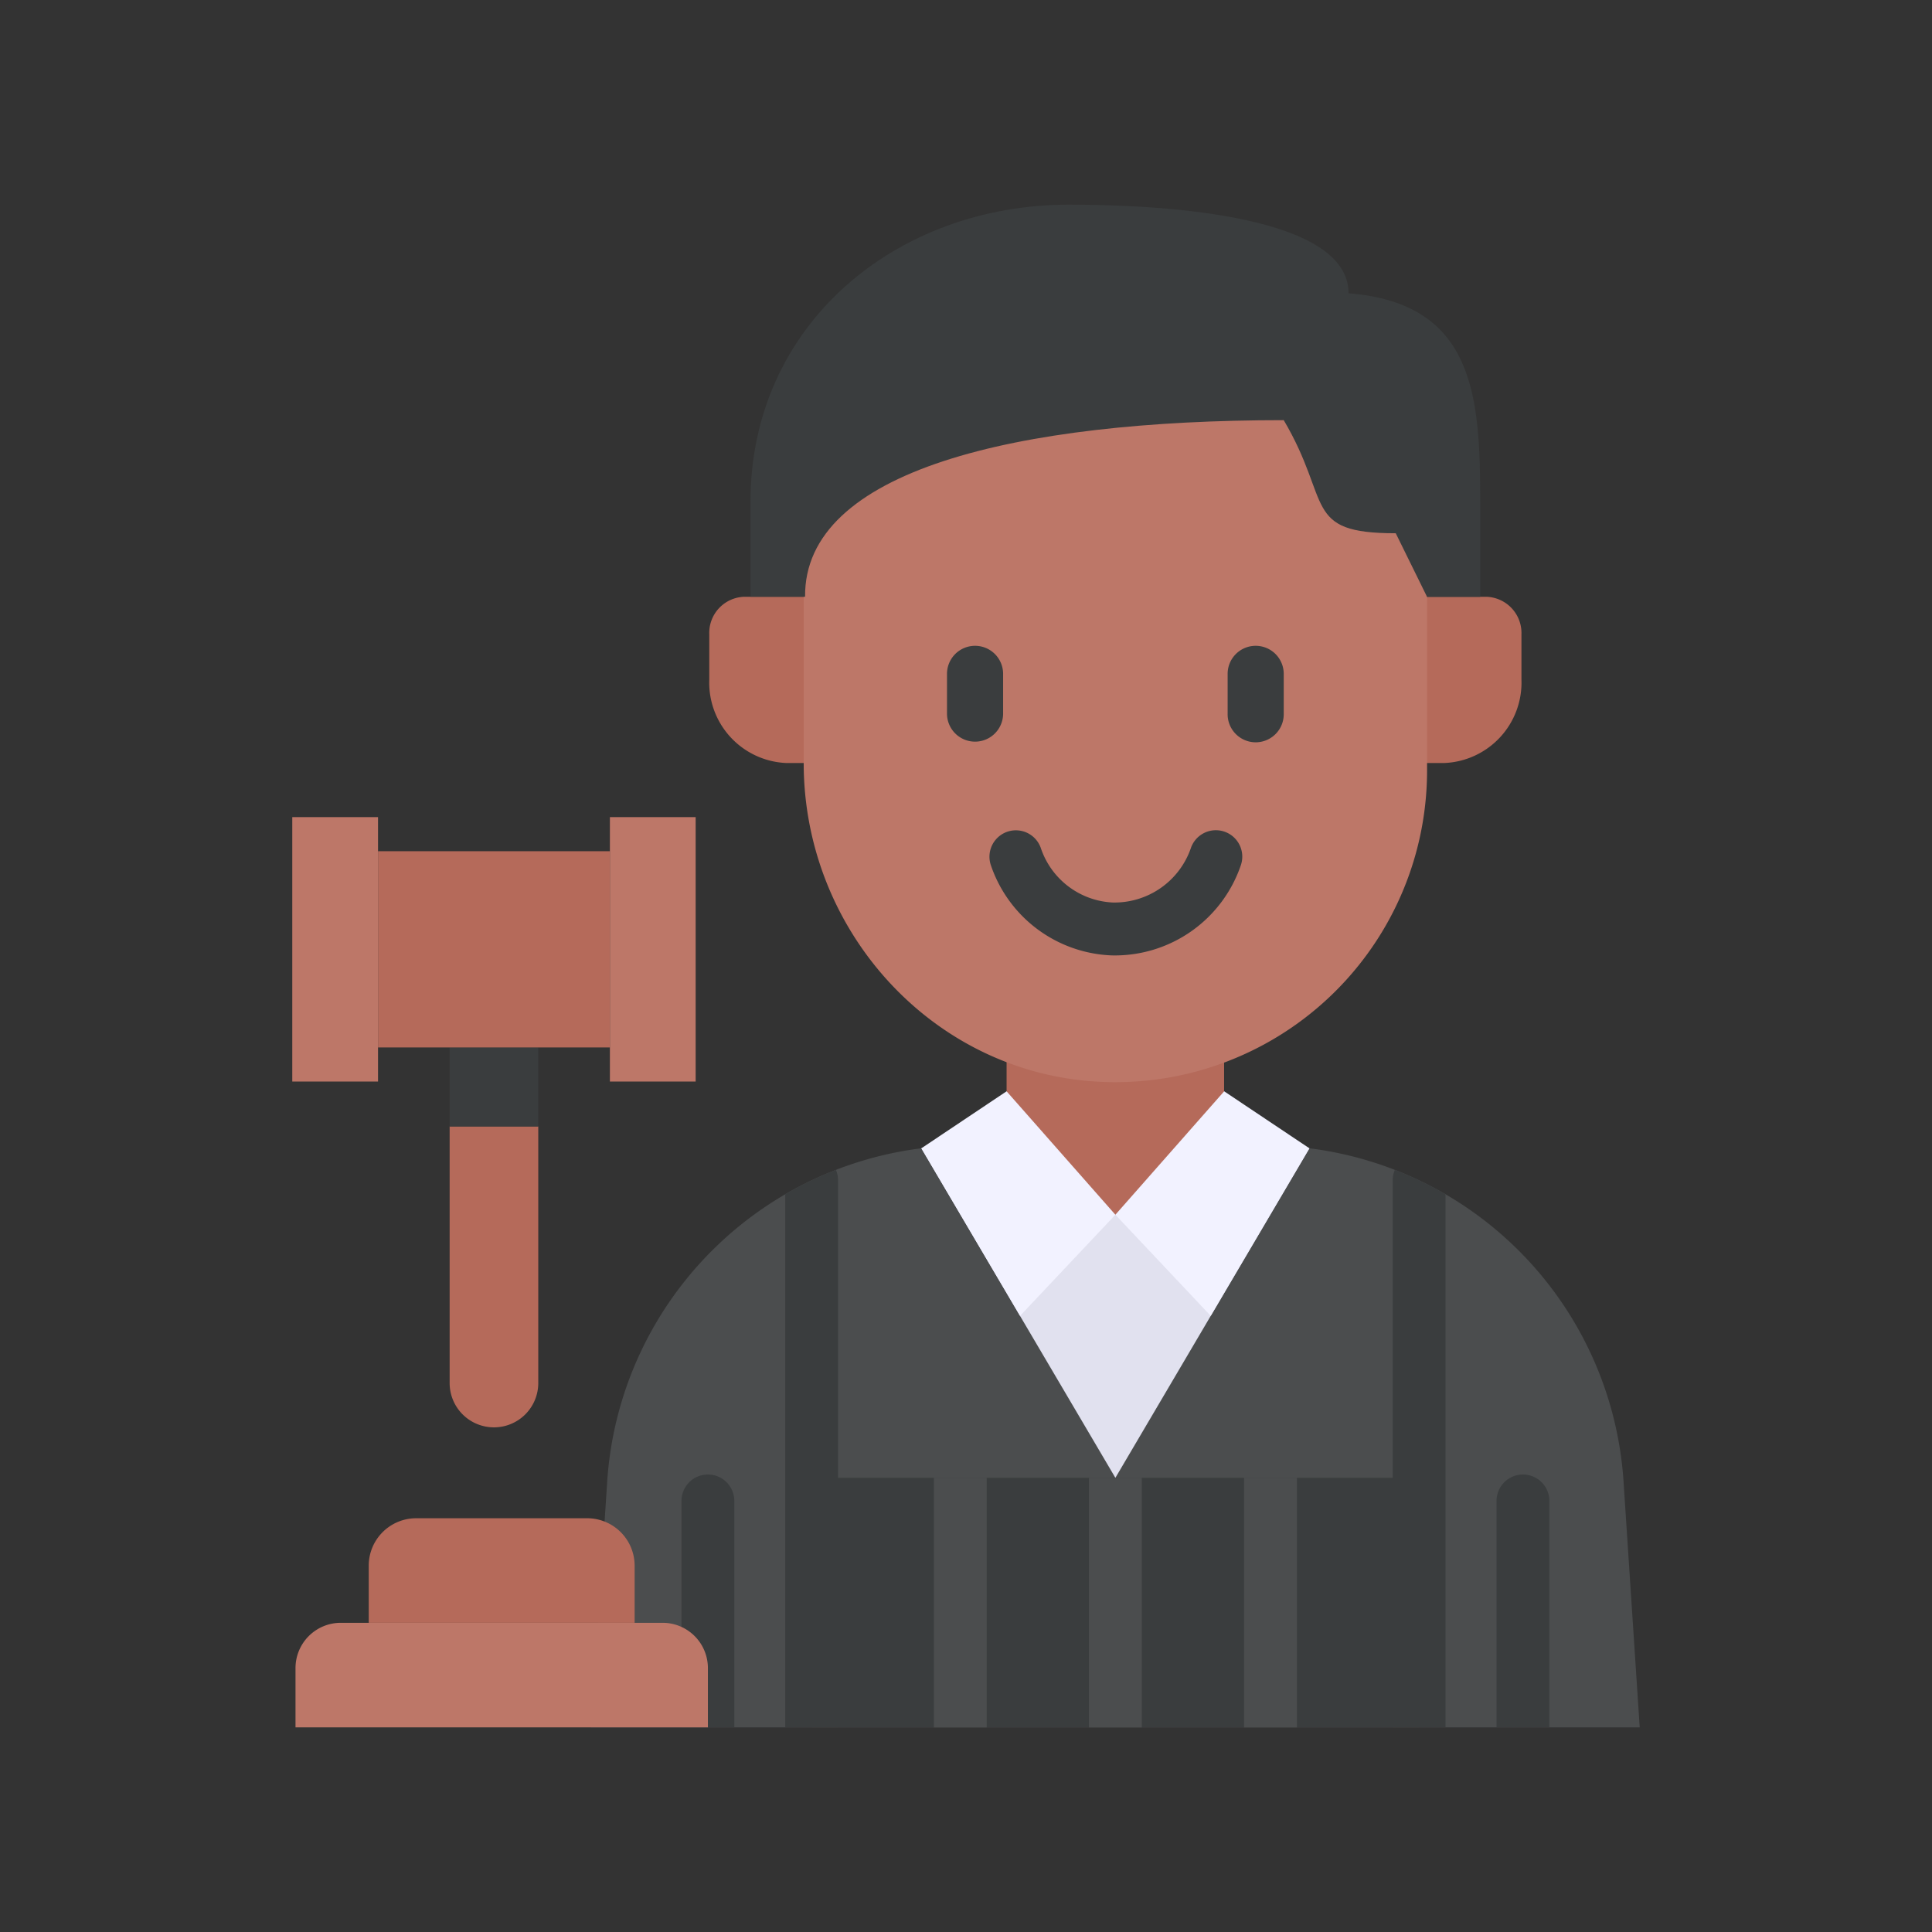 <svg height="512" viewBox="0 0 128 128" width="512" xmlns="http://www.w3.org/2000/svg"><rect x="0" y="0" width="128" height="128" fill="#333333" stroke="none"/><g><g fill="#b56a5a"><path d="m49.291 39.539a2.394 2.394 0 0 0 -2.3 2.481v3.006a5.332 5.332 0 0 0 5.115 5.526h3.212v-11.013z"/><path d="m98.5 39.539a2.4 2.4 0 0 1 2.3 2.481v3.006a5.332 5.332 0 0 1 -5.116 5.526h-3.212v-11.013z"/></g><path d="m107.577 98.358a23.832 23.832 0 0 0 -23.793-22.467h-19.774a23.833 23.833 0 0 0 -23.794 22.467l-1.058 16.084h69.477z" fill="#4b4d4e"/><path d="m53.774 97.909h40.245v16.534h-40.245z" fill="#3a3d3e"/><path d="m61.042 76.078 12.855 21.831 12.854-21.831z" fill="#e1e1ef"/><g fill="#3a3d3e"><path d="m55.381 77.508a23.777 23.777 0 0 0 -3.357 1.614v35.32h3.5v-36.242a1.76 1.76 0 0 0 -.143-.692z"/><path d="m92.413 77.508a1.742 1.742 0 0 0 -.143.693v36.241h3.5v-35.32a23.777 23.777 0 0 0 -3.357-1.614z"/></g><g fill="#3a3d3e"><path d="m46.9 97.69a1.751 1.751 0 0 0 -1.75 1.75v15h3.5v-15a1.75 1.75 0 0 0 -1.75-1.75z"/><path d="m100.9 97.69a1.751 1.751 0 0 0 -1.75 1.75v15h3.5v-15a1.75 1.75 0 0 0 -1.75-1.75z"/></g><path d="m66.689 60.275v15.616s3.227 4.588 7.208 4.588 7.203-4.588 7.203-4.588v-15.616z" fill="#b56a5a"/><path d="m53.247 34.833v15.719c0 11.2 8.707 20.734 19.9 21.131a20.649 20.649 0 0 0 21.4-20.636v-16.214a18.031 18.031 0 0 0 -18.032-18.033h-5.237a18.031 18.031 0 0 0 -18.031 18.033z" fill="#bd7768"/><g fill="#3a3d3e"><g><path d="m64.6 42.787a1.859 1.859 0 0 0 -1.859 1.859v2.631a1.859 1.859 0 1 0 3.718 0v-2.631a1.859 1.859 0 0 0 -1.859-1.859z"/><path d="m83.192 42.787a1.858 1.858 0 0 0 -1.858 1.859v2.631a1.859 1.859 0 1 0 3.717 0v-2.631a1.859 1.859 0 0 0 -1.859-1.859z"/></g><path d="m73.893 63.3c-.1 0-.2 0-.306-.005a8.814 8.814 0 0 1 -7.938-5.967 1.75 1.75 0 0 1 3.311-1.135 5.294 5.294 0 0 0 4.751 3.6 5.353 5.353 0 0 0 5.183-3.593 1.75 1.75 0 0 1 3.32 1.109 8.822 8.822 0 0 1 -8.321 5.991z"/><path d="m92.472 35.33c-6.207 0-4.209-2.051-7.421-7.493-17.747 0-31.8 3.338-31.712 11.7h-3.615v-6.311c0-11.656 9.556-19.668 21.107-19.668 6.811 0 18.515.829 18.515 5.872 8.322.67 8.723 6.766 8.723 13.8v6.313h-3.523z"/></g><path d="m61.042 76.078 5.647-3.777 7.208 8.178-6.317 6.701z" fill="#f2f2ff"/><path d="m86.751 76.078-5.647-3.777-7.207 8.178 6.317 6.701z" fill="#f2f2ff"/><g fill="#4b4d4e"><path d="m82.423 97.909h3.5v16.534h-3.5z"/><path d="m72.146 97.909h3.5v16.534h-3.5z"/><path d="m61.87 97.909h3.5v16.534h-3.5z"/></g><path d="m43.9 107.515h-21.322a3 3 0 0 0 -3 3v3.927h27.322v-3.927a3 3 0 0 0 -3-3z" fill="#bd7768"/><path d="m38.9 100.588h-11.327a3.144 3.144 0 0 0 -3.144 3.144v3.783h17.617v-3.783a3.145 3.145 0 0 0 -3.146-3.144z" fill="#b56a5a"/><g><path d="m29.79 74.63h5.872a0 0 0 0 1 0 0v17a2.936 2.936 0 0 1 -2.936 2.936 2.936 2.936 0 0 1 -2.936-2.936v-17a0 0 0 0 1 0 0z" fill="#b56a5a"/><path d="m29.79 69.396h5.872v5.234h-5.872z" fill="#3a3d3e"/><g><path d="m25.046 56.395h15.362v13.001h-15.362z" fill="#b56a5a"/><g fill="#bd7768"><path d="m19.365 54.136h5.681v17.519h-5.681z" transform="matrix(-1 0 0 -1 44.41 125.791)"/><path d="m40.407 54.136h5.681v17.519h-5.681z" transform="matrix(-1 0 0 -1 86.496 125.791)"/></g></g></g></g></svg>